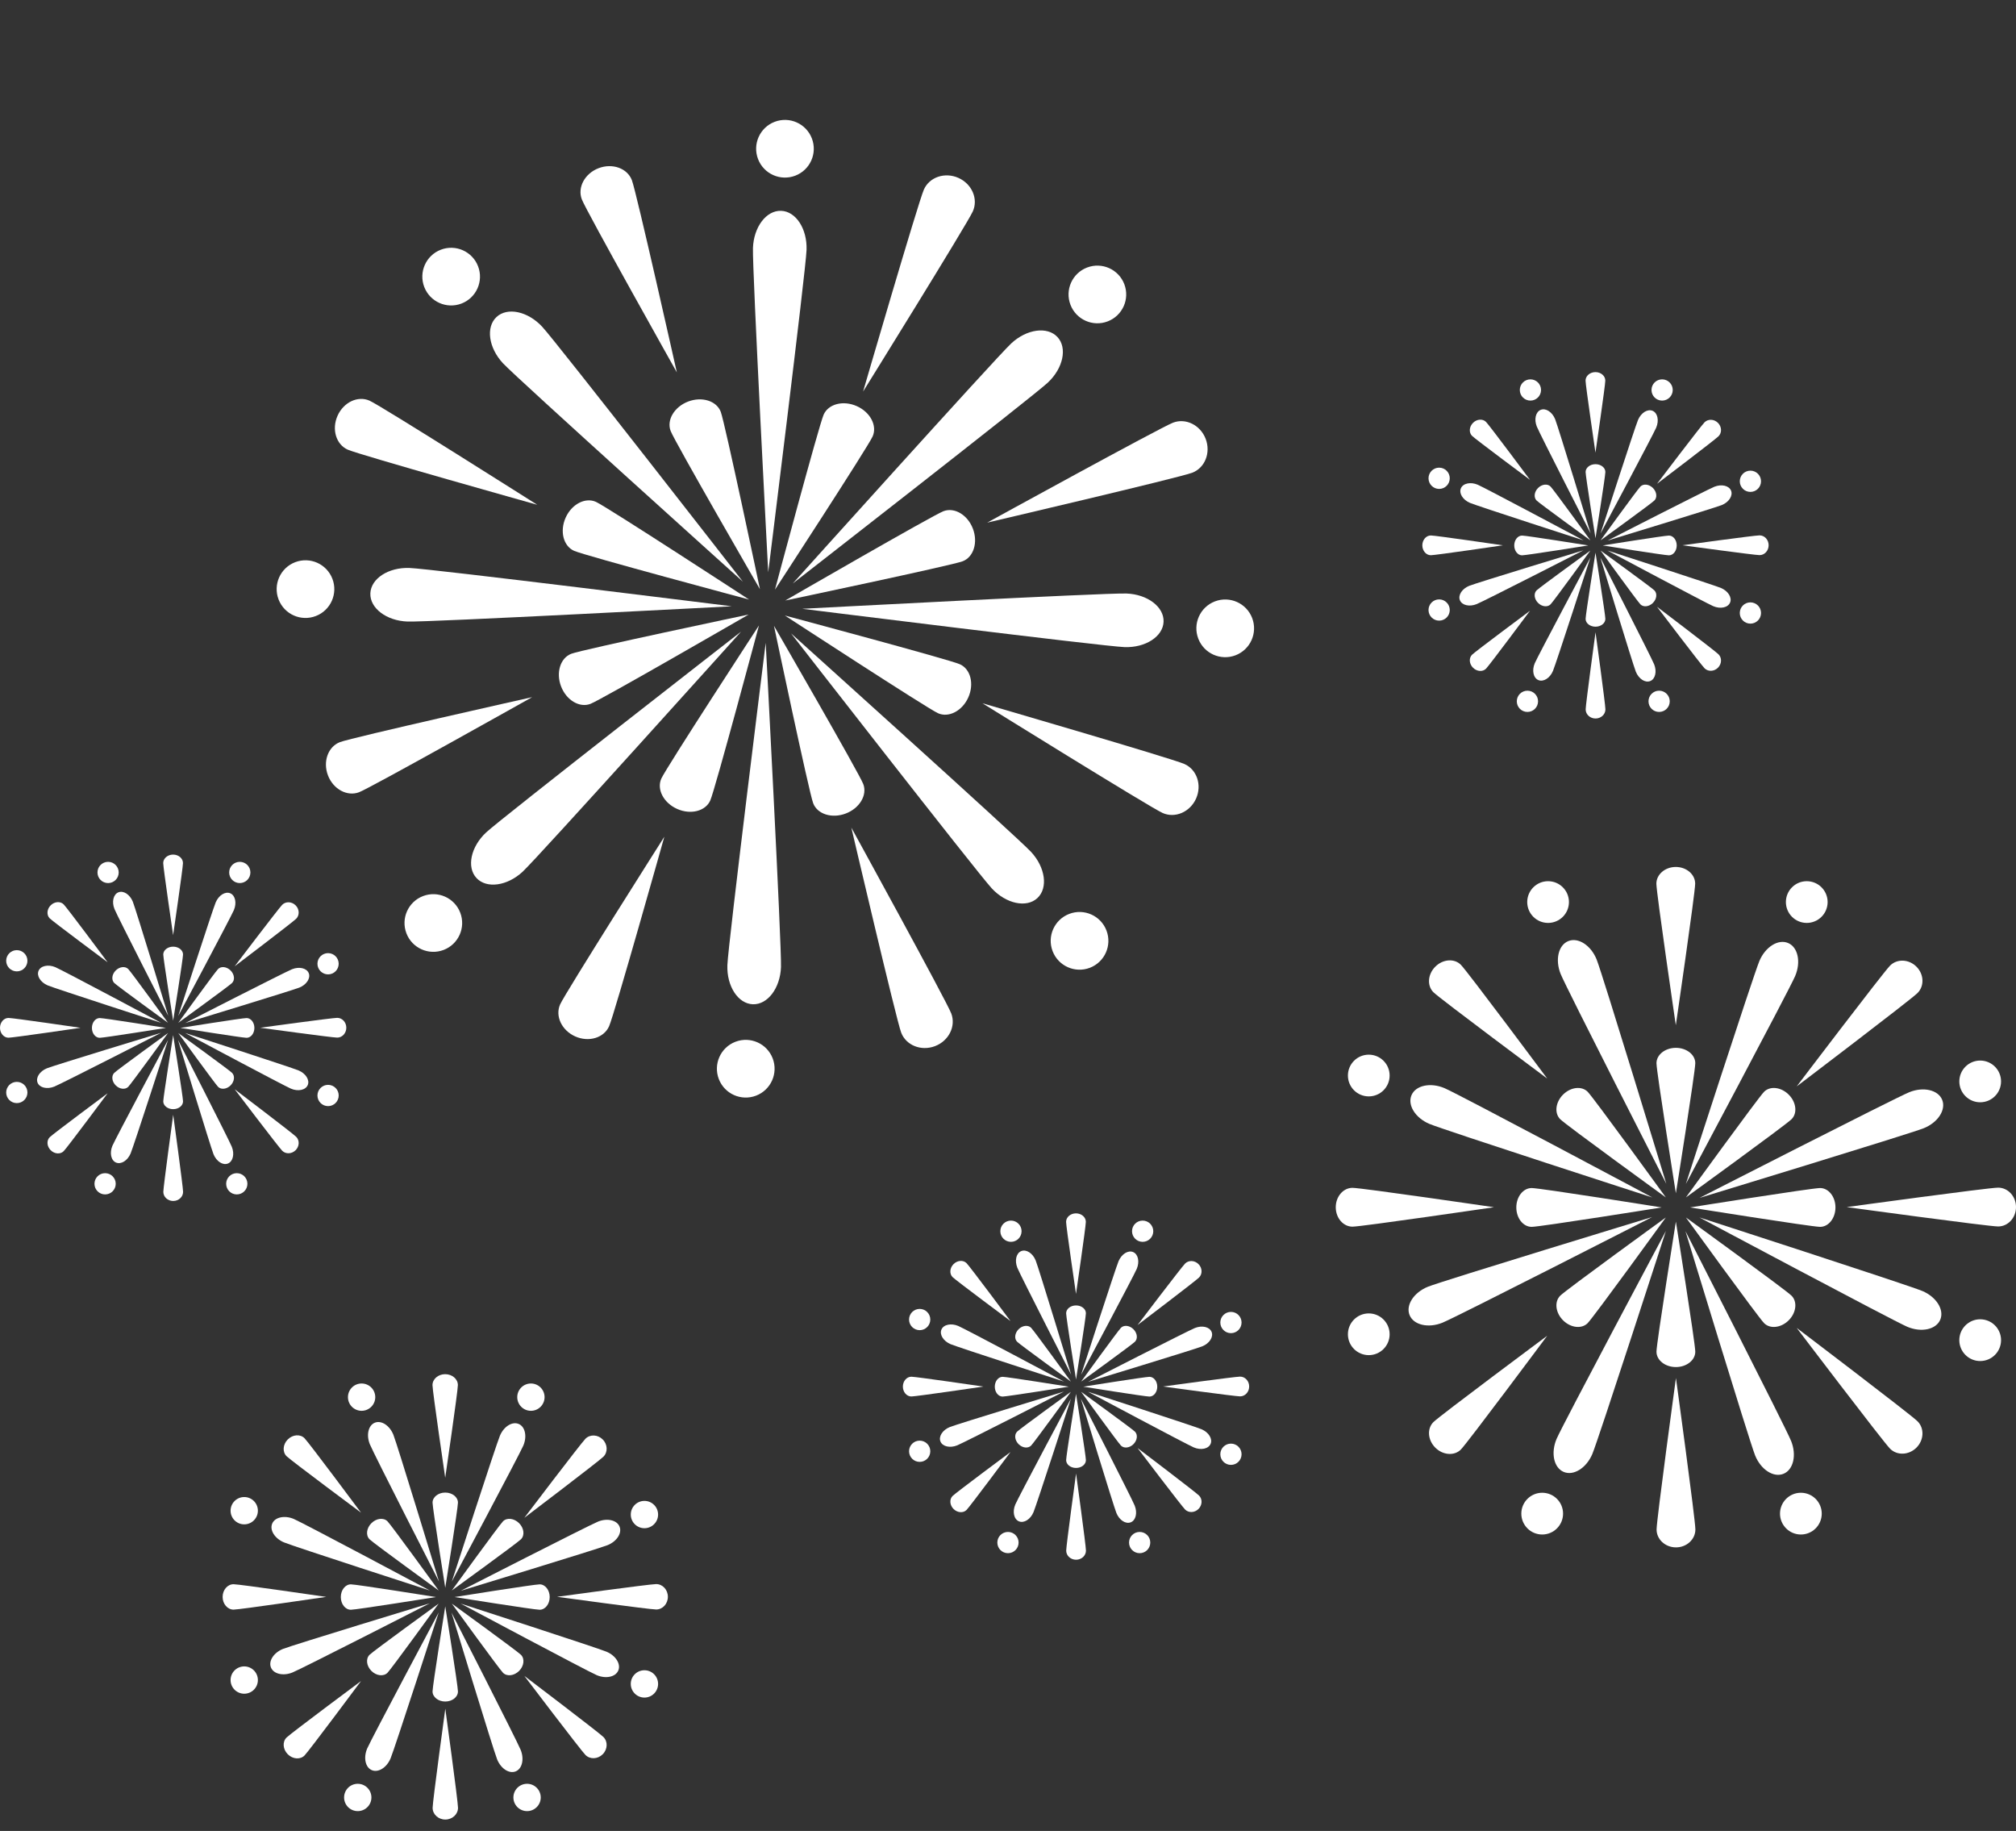 <svg width="163" height="148" viewBox="0 0 163 148" fill="none" xmlns="http://www.w3.org/2000/svg">
    <rect x="0" y="0" width="163" height="148" fill="#333333" stroke="none"/>
    <path d="M61.444 47.627C61.444 47.627 54.562 35.72 54.224 34.837C53.885 33.953 54.519 32.887 55.635 32.459C56.752 32.032 57.935 32.401 58.274 33.285C58.613 34.17 61.444 47.627 61.444 47.627Z" fill="white"/>
    <path d="M62.578 50.588C62.578 50.588 69.461 62.494 69.799 63.379C70.138 64.264 69.504 65.329 68.388 65.756C67.271 66.184 66.089 65.816 65.749 64.93C65.41 64.044 62.578 50.588 62.578 50.588Z" fill="white"/>
    <path d="M60.53 49.674C60.53 49.674 48.624 56.556 47.741 56.895C46.856 57.234 45.792 56.601 45.364 55.483C44.936 54.367 45.305 53.185 46.19 52.846C47.074 52.508 60.53 49.674 60.53 49.674Z" fill="white"/>
    <path d="M63.492 48.54C63.492 48.54 75.399 41.659 76.284 41.32C77.167 40.982 78.233 41.614 78.66 42.73C79.088 43.848 78.719 45.03 77.834 45.369C76.95 45.708 63.492 48.54 63.492 48.54Z" fill="white"/>
    <path d="M60.563 48.463C60.563 48.463 47.278 44.911 46.415 44.524C45.55 44.139 45.244 42.939 45.733 41.846C46.22 40.753 47.316 40.18 48.181 40.565C49.044 40.95 60.563 48.463 60.563 48.463Z" fill="white"/>
    <path d="M63.461 49.754C63.461 49.754 76.745 53.306 77.608 53.693C78.474 54.079 78.779 55.278 78.291 56.372C77.804 57.465 76.707 58.038 75.842 57.652C74.979 57.265 63.461 49.754 63.461 49.754Z" fill="white"/>
    <path d="M61.365 50.556C61.365 50.556 57.811 63.84 57.427 64.705C57.041 65.57 55.842 65.876 54.75 65.388C53.655 64.9 53.082 63.804 53.468 62.939C53.852 62.074 61.365 50.556 61.365 50.556Z" fill="white"/>
    <path d="M62.659 47.66C62.659 47.66 66.212 34.375 66.597 33.512C66.983 32.648 68.182 32.342 69.274 32.829C70.368 33.316 70.942 34.414 70.555 35.278C70.172 36.142 62.659 47.66 62.659 47.66Z" fill="white"/>
    <path d="M60.067 47.021C60.067 47.021 41.825 30.607 40.663 29.36C39.501 28.112 39.269 26.44 40.145 25.624C41.022 24.808 42.673 25.159 43.835 26.407C44.995 27.653 60.067 47.021 60.067 47.021Z" fill="white"/>
    <path d="M63.957 51.197C63.957 51.197 82.199 67.609 83.361 68.858C84.522 70.105 84.754 71.777 83.878 72.591C83.001 73.409 81.351 73.059 80.189 71.811C79.028 70.563 63.957 51.197 63.957 51.197Z" fill="white"/>
    <path d="M59.923 51.053C59.923 51.053 43.51 69.296 42.262 70.458C41.014 71.62 39.342 71.851 38.526 70.974C37.711 70.1 38.061 68.446 39.309 67.285C40.556 66.124 59.923 51.053 59.923 51.053Z" fill="white"/>
    <path d="M64.1 47.163C64.1 47.163 80.514 28.921 81.762 27.759C83.009 26.596 84.682 26.367 85.497 27.242C86.313 28.118 85.962 29.77 84.715 30.932C83.467 32.092 64.1 47.163 64.1 47.163Z" fill="white"/>
    <path d="M59.16 49.007C59.16 49.007 34.654 50.302 32.951 50.241C31.248 50.181 29.902 49.162 29.944 47.965C29.987 46.77 31.404 45.848 33.107 45.91C34.809 45.969 59.16 49.007 59.16 49.007Z" fill="white"/>
    <path d="M64.864 49.21C64.864 49.21 89.37 47.914 91.072 47.975C92.775 48.036 94.122 49.056 94.079 50.251C94.037 51.448 92.62 52.369 90.917 52.307C89.215 52.247 64.864 49.21 64.864 49.21Z" fill="white"/>
    <path d="M61.91 51.96C61.91 51.96 63.206 76.467 63.145 78.171C63.083 79.873 62.065 81.219 60.869 81.177C59.672 81.134 58.752 79.717 58.811 78.015C58.873 76.311 61.91 51.96 61.91 51.96Z" fill="white"/>
    <path d="M62.113 46.256C62.113 46.256 60.818 21.75 60.879 20.047C60.94 18.343 61.959 16.998 63.155 17.041C64.352 17.083 65.272 18.498 65.212 20.201C65.15 21.906 62.113 46.256 62.113 46.256Z" fill="white"/>
    <path d="M68.834 66.898C68.834 66.898 76.517 80.889 76.911 81.918C77.305 82.947 76.72 84.132 75.602 84.56C74.484 84.988 73.259 84.501 72.864 83.471C72.469 82.441 68.834 66.898 68.834 66.898Z" fill="white"/>
    <path d="M54.725 30.101C54.725 30.101 47.41 17.076 47.042 16.114C46.674 15.152 47.28 14.024 48.398 13.595C49.516 13.167 50.721 13.6 51.089 14.563C51.458 15.525 54.725 30.101 54.725 30.101Z" fill="white"/>
    <path d="M79.433 56.846C79.433 56.846 94.76 61.306 95.764 61.756C96.773 62.205 97.194 63.455 96.707 64.549C96.219 65.641 95.007 66.164 94.001 65.715C92.994 65.268 79.433 56.846 79.433 56.846Z" fill="white"/>
    <path d="M43.437 40.803C43.437 40.803 29.055 36.765 28.113 36.346C27.172 35.925 26.804 34.699 27.292 33.606C27.779 32.512 28.938 31.966 29.879 32.387C30.821 32.805 43.437 40.803 43.437 40.803Z" fill="white"/>
    <path d="M69.783 31.65C69.783 31.65 74.25 16.326 74.7 15.32C75.148 14.312 76.399 13.892 77.492 14.38C78.585 14.868 79.108 16.08 78.656 17.087C78.208 18.091 69.783 31.65 69.783 31.65Z" fill="white"/>
    <path d="M53.714 67.634C53.714 67.634 49.668 82.015 49.247 82.955C48.828 83.897 47.6 84.264 46.507 83.776C45.414 83.288 44.868 82.129 45.288 81.189C45.709 80.248 53.714 67.634 53.714 67.634Z" fill="white"/>
    <path d="M79.821 42.244C79.821 42.244 93.811 34.561 94.842 34.166C95.871 33.77 97.054 34.358 97.482 35.474C97.911 36.592 97.425 37.819 96.394 38.213C95.365 38.609 79.821 42.244 79.821 42.244Z" fill="white"/>
    <path d="M43.025 56.353C43.025 56.353 29.997 63.667 29.037 64.036C28.073 64.405 26.945 63.796 26.518 62.679C26.09 61.562 26.522 60.356 27.486 59.987C28.446 59.619 43.025 56.353 43.025 56.353Z" fill="white"/>
    <path d="M37.312 24.537C38.514 24.076 39.115 22.729 38.654 21.526C38.194 20.325 36.846 19.723 35.644 20.184C34.442 20.644 33.841 21.992 34.301 23.194C34.762 24.396 36.11 24.997 37.312 24.537Z" fill="white"/>
    <path d="M64.3 14.2C65.502 13.74 66.103 12.392 65.643 11.19C65.183 9.988 63.835 9.387 62.633 9.847C61.431 10.307 60.83 11.655 61.29 12.857C61.75 14.059 63.098 14.66 64.3 14.2Z" fill="white"/>
    <path d="M61.13 88.564C62.333 88.104 62.934 86.755 62.474 85.552C62.013 84.35 60.665 83.748 59.462 84.209C58.259 84.67 57.658 86.018 58.118 87.221C58.579 88.423 59.928 89.025 61.13 88.564Z" fill="white"/>
    <path d="M88.119 78.228C89.321 77.767 89.923 76.419 89.462 75.216C89.002 74.013 87.653 73.412 86.451 73.872C85.248 74.333 84.646 75.681 85.107 76.884C85.568 78.087 86.916 78.688 88.119 78.228Z" fill="white"/>
    <path d="M35.87 76.785C37.072 76.325 37.673 74.977 37.213 73.775C36.752 72.573 35.405 71.972 34.203 72.432C33.001 72.892 32.4 74.24 32.86 75.442C33.32 76.644 34.668 77.245 35.87 76.785Z" fill="white"/>
    <path d="M25.533 49.796C26.735 49.336 27.337 47.988 26.876 46.786C26.416 45.584 25.068 44.983 23.866 45.443C22.664 45.904 22.063 47.251 22.523 48.453C22.984 49.656 24.331 50.257 25.533 49.796Z" fill="white"/>
    <path d="M99.897 52.968C101.1 52.507 101.701 51.159 101.241 49.956C100.78 48.754 99.431 48.152 98.229 48.612C97.026 49.073 96.425 50.422 96.885 51.624C97.346 52.827 98.694 53.428 99.897 52.968Z" fill="white"/>
    <path d="M89.56 25.978C90.762 25.518 91.363 24.17 90.903 22.968C90.442 21.766 89.095 21.165 87.893 21.625C86.691 22.085 86.089 23.433 86.55 24.635C87.01 25.837 88.358 26.439 89.56 25.978Z" fill="white"/>
    <path d="M135.5 96.454C135.5 96.454 133.931 86.625 133.931 85.94C133.931 85.256 134.635 84.699 135.5 84.699C136.365 84.699 137.069 85.255 137.069 85.94C137.069 86.626 135.5 96.454 135.5 96.454Z" fill="white"/>
    <path d="M135.5 98.748C135.5 98.748 137.069 108.576 137.069 109.261C137.069 109.947 136.365 110.503 135.5 110.503C134.635 110.503 133.931 109.948 133.931 109.261C133.931 108.575 135.5 98.748 135.5 98.748Z" fill="white"/>
    <path d="M134.352 97.6C134.352 97.6 124.525 99.17 123.84 99.17C123.154 99.17 122.599 98.467 122.599 97.6C122.599 96.735 123.154 96.032 123.84 96.032C124.525 96.032 134.352 97.6 134.352 97.6Z" fill="white"/>
    <path d="M136.648 97.6C136.648 97.6 146.475 96.032 147.161 96.032C147.846 96.032 148.402 96.735 148.402 97.6C148.402 98.467 147.847 99.17 147.161 99.17C146.475 99.17 136.648 97.6 136.648 97.6Z" fill="white"/>
    <path d="M134.688 96.79C134.688 96.79 126.629 90.951 126.146 90.466C125.661 89.982 125.765 89.092 126.378 88.48C126.991 87.867 127.88 87.764 128.365 88.248C128.848 88.732 134.688 96.79 134.688 96.79Z" fill="white"/>
    <path d="M136.312 98.412C136.312 98.412 144.371 104.252 144.854 104.737C145.339 105.222 145.235 106.111 144.622 106.724C144.009 107.336 143.12 107.44 142.635 106.955C142.152 106.47 136.312 98.412 136.312 98.412Z" fill="white"/>
    <path d="M134.688 98.412C134.688 98.412 128.848 106.47 128.365 106.955C127.88 107.44 126.991 107.336 126.378 106.724C125.765 106.111 125.661 105.222 126.146 104.737C126.629 104.252 134.688 98.412 134.688 98.412Z" fill="white"/>
    <path d="M136.312 96.79C136.312 96.79 142.152 88.732 142.635 88.248C143.12 87.764 144.009 87.867 144.622 88.48C145.235 89.092 145.339 89.982 144.854 90.466C144.371 90.951 136.312 96.79 136.312 96.79Z" fill="white"/>
    <path d="M134.726 95.687C134.726 95.687 126.646 79.873 126.184 78.729C125.722 77.585 125.998 76.395 126.801 76.071C127.605 75.746 128.63 76.411 129.092 77.555C129.554 78.697 134.726 95.687 134.726 95.687Z" fill="white"/>
    <path d="M136.274 99.516C136.274 99.516 144.354 115.33 144.816 116.475C145.278 117.618 145.002 118.808 144.199 119.131C143.395 119.457 142.37 118.793 141.908 117.649C141.446 116.505 136.274 99.516 136.274 99.516Z" fill="white"/>
    <path d="M133.585 98.375C133.585 98.375 117.771 106.455 116.627 106.917C115.483 107.38 114.293 107.104 113.968 106.3C113.644 105.498 114.309 104.471 115.453 104.009C116.596 103.547 133.585 98.375 133.585 98.375Z" fill="white"/>
    <path d="M137.415 96.828C137.415 96.828 153.229 88.747 154.373 88.285C155.517 87.822 156.707 88.1 157.032 88.903C157.356 89.706 156.691 90.732 155.547 91.194C154.404 91.655 137.415 96.828 137.415 96.828Z" fill="white"/>
    <path d="M133.599 96.795C133.599 96.795 116.702 91.327 115.567 90.845C114.432 90.363 113.786 89.327 114.124 88.528C114.462 87.732 115.659 87.476 116.794 87.958C117.928 88.438 133.599 96.795 133.599 96.795Z" fill="white"/>
    <path d="M137.401 98.408C137.401 98.408 154.298 103.876 155.433 104.357C156.568 104.839 157.214 105.877 156.876 106.674C156.537 107.472 155.341 107.728 154.206 107.245C153.072 106.763 137.401 98.408 137.401 98.408Z" fill="white"/>
    <path d="M134.693 99.502C134.693 99.502 129.225 116.399 128.743 117.535C128.261 118.67 127.224 119.316 126.427 118.978C125.629 118.639 125.374 117.444 125.855 116.309C126.338 115.173 134.693 99.502 134.693 99.502Z" fill="white"/>
    <path d="M136.307 95.7C136.307 95.7 141.775 78.803 142.257 77.668C142.739 76.533 143.776 75.887 144.573 76.226C145.371 76.564 145.626 77.758 145.145 78.894C144.662 80.03 136.307 95.7 136.307 95.7Z" fill="white"/>
    <path d="M135.505 111.39C135.505 111.39 137.077 122.834 137.077 123.631C137.077 124.429 136.374 125.078 135.508 125.078C134.642 125.078 133.94 124.431 133.94 123.633C133.94 122.834 135.505 111.39 135.505 111.39Z" fill="white"/>
    <path d="M135.495 82.87C135.495 82.87 133.923 72.174 133.923 71.429C133.923 70.683 134.626 70.078 135.492 70.078C136.358 70.078 137.06 70.682 137.06 71.428C137.06 72.174 135.495 82.87 135.495 82.87Z" fill="white"/>
    <path d="M145.271 107.34C145.271 107.34 154.474 114.321 155.037 114.885C155.603 115.45 155.563 116.403 154.951 117.016C154.338 117.629 153.384 117.668 152.82 117.104C152.256 116.541 145.271 107.34 145.271 107.34Z" fill="white"/>
    <path d="M125.097 87.181C125.097 87.181 116.422 80.729 115.894 80.202C115.367 79.674 115.436 78.75 116.048 78.138C116.661 77.525 117.586 77.456 118.113 77.984C118.641 78.51 125.097 87.181 125.097 87.181Z" fill="white"/>
    <path d="M145.271 87.814C145.271 87.814 152.256 78.614 152.82 78.051C153.384 77.486 154.338 77.525 154.951 78.139C155.563 78.751 155.603 79.705 155.037 80.269C154.474 80.832 145.271 87.814 145.271 87.814Z" fill="white"/>
    <path d="M125.097 107.973C125.097 107.973 118.641 116.645 118.113 117.171C117.586 117.699 116.661 117.63 116.048 117.017C115.436 116.404 115.367 115.48 115.894 114.953C116.422 114.426 125.097 107.973 125.097 107.973Z" fill="white"/>
    <path d="M149.312 97.572C149.312 97.572 160.756 96.001 161.554 96.001C162.353 96 163 96.703 163 97.568C163.001 98.434 162.355 99.138 161.556 99.138C160.758 99.138 149.312 97.572 149.312 97.572Z" fill="white"/>
    <path d="M120.793 97.583C120.793 97.583 110.096 99.153 109.351 99.154C108.604 99.154 108 98.451 108 97.586C108 96.72 108.604 96.016 109.351 96.016C110.096 96.016 120.793 97.583 120.793 97.583Z" fill="white"/>
    <path d="M125.167 74.602C126.099 74.602 126.854 73.847 126.854 72.915C126.854 71.984 126.099 71.229 125.167 71.229C124.236 71.229 123.481 71.984 123.481 72.915C123.481 73.847 124.236 74.602 125.167 74.602Z" fill="white"/>
    <path d="M146.082 74.602C147.014 74.602 147.769 73.847 147.769 72.915C147.769 71.984 147.014 71.229 146.082 71.229C145.15 71.229 144.395 71.984 144.395 72.915C144.395 73.847 145.15 74.602 146.082 74.602Z" fill="white"/>
    <path d="M124.692 124.038C125.624 124.038 126.379 123.282 126.379 122.35C126.379 121.418 125.624 120.663 124.692 120.663C123.76 120.663 123.004 121.418 123.004 122.35C123.004 123.282 123.76 124.038 124.692 124.038Z" fill="white"/>
    <path d="M145.606 124.038C146.538 124.038 147.294 123.282 147.294 122.35C147.294 121.418 146.538 120.663 145.606 120.663C144.674 120.663 143.919 121.418 143.919 122.35C143.919 123.282 144.674 124.038 145.606 124.038Z" fill="white"/>
    <path d="M110.669 109.539C111.601 109.539 112.356 108.784 112.356 107.852C112.356 106.921 111.601 106.166 110.669 106.166C109.738 106.166 108.983 106.921 108.983 107.852C108.983 108.784 109.738 109.539 110.669 109.539Z" fill="white"/>
    <path d="M110.669 88.624C111.601 88.624 112.356 87.869 112.356 86.938C112.356 86.006 111.601 85.251 110.669 85.251C109.738 85.251 108.983 86.006 108.983 86.938C108.983 87.869 109.738 88.624 110.669 88.624Z" fill="white"/>
    <path d="M160.104 110.016C161.036 110.016 161.792 109.26 161.792 108.328C161.792 107.396 161.036 106.641 160.104 106.641C159.172 106.641 158.417 107.396 158.417 108.328C158.417 109.26 159.172 110.016 160.104 110.016Z" fill="white"/>
    <path d="M160.104 89.1C161.036 89.1 161.791 88.345 161.791 87.413C161.791 86.482 161.036 85.727 160.104 85.727C159.173 85.727 158.418 86.482 158.418 87.413C158.418 88.345 159.173 89.1 160.104 89.1Z" fill="white"/>
    <path d="M36 128.342C36 128.342 34.973 121.909 34.973 121.461C34.973 121.012 35.434 120.648 36 120.648C36.566 120.648 37.027 121.012 37.027 121.461C37.027 121.909 36 128.342 36 128.342Z" fill="white"/>
    <path d="M36 129.844C36 129.844 37.027 136.276 37.027 136.725C37.027 137.174 36.566 137.538 36 137.538C35.434 137.538 34.973 137.175 34.973 136.725C34.973 136.276 36 129.844 36 129.844Z" fill="white"/>
    <path d="M35.249 129.093C35.249 129.093 28.816 130.12 28.368 130.12C27.919 130.12 27.556 129.66 27.556 129.093C27.556 128.526 27.919 128.066 28.368 128.066C28.816 128.066 35.249 129.093 35.249 129.093Z" fill="white"/>
    <path d="M36.751 129.093C36.751 129.093 43.184 128.066 43.633 128.066C44.081 128.066 44.445 128.526 44.445 129.093C44.445 129.66 44.081 130.12 43.633 130.12C43.184 130.12 36.751 129.093 36.751 129.093Z" fill="white"/>
    <path d="M35.468 128.562C35.468 128.562 30.194 124.74 29.878 124.423C29.56 124.106 29.628 123.523 30.029 123.123C30.43 122.722 31.012 122.654 31.33 122.971C31.646 123.288 35.468 128.562 35.468 128.562Z" fill="white"/>
    <path d="M36.532 129.624C36.532 129.624 41.806 133.446 42.122 133.763C42.44 134.081 42.372 134.663 41.971 135.064C41.57 135.465 40.988 135.533 40.67 135.215C40.354 134.898 36.532 129.624 36.532 129.624Z" fill="white"/>
    <path d="M35.468 129.624C35.468 129.624 31.646 134.898 31.33 135.215C31.012 135.533 30.43 135.465 30.029 135.064C29.628 134.663 29.56 134.081 29.878 133.763C30.194 133.446 35.468 129.624 35.468 129.624Z" fill="white"/>
    <path d="M36.532 128.562C36.532 128.562 40.354 123.288 40.67 122.971C40.988 122.654 41.57 122.722 41.971 123.123C42.372 123.523 42.44 124.106 42.122 124.423C41.806 124.74 36.532 128.562 36.532 128.562Z" fill="white"/>
    <path d="M35.494 127.84C35.494 127.84 30.205 117.489 29.902 116.74C29.6 115.992 29.78 115.213 30.306 115C30.832 114.788 31.503 115.223 31.805 115.972C32.108 116.719 35.494 127.84 35.494 127.84Z" fill="white"/>
    <path d="M36.506 130.347C36.506 130.347 41.795 140.697 42.098 141.447C42.4 142.195 42.22 142.974 41.694 143.185C41.168 143.398 40.497 142.964 40.195 142.215C39.892 141.466 36.506 130.347 36.506 130.347Z" fill="white"/>
    <path d="M34.747 129.6C34.747 129.6 24.395 134.889 23.647 135.191C22.898 135.494 22.119 135.313 21.907 134.787C21.694 134.262 22.129 133.59 22.878 133.287C23.626 132.985 34.747 129.6 34.747 129.6Z" fill="white"/>
    <path d="M37.253 128.587C37.253 128.587 47.605 123.298 48.353 122.995C49.102 122.692 49.881 122.874 50.093 123.4C50.306 123.925 49.871 124.597 49.122 124.899C48.374 125.201 37.253 128.587 37.253 128.587Z" fill="white"/>
    <path d="M34.756 128.565C34.756 128.565 23.696 124.986 22.953 124.671C22.21 124.356 21.787 123.677 22.009 123.154C22.23 122.633 23.013 122.466 23.756 122.781C24.499 123.096 34.756 128.565 34.756 128.565Z" fill="white"/>
    <path d="M37.244 129.621C37.244 129.621 48.304 133.2 49.047 133.515C49.79 133.831 50.213 134.51 49.991 135.031C49.77 135.554 48.987 135.721 48.244 135.405C47.501 135.09 37.244 129.621 37.244 129.621Z" fill="white"/>
    <path d="M35.472 130.338C35.472 130.338 31.893 141.397 31.577 142.141C31.262 142.884 30.583 143.307 30.061 143.085C29.539 142.863 29.372 142.081 29.687 141.338C30.003 140.595 35.472 130.338 35.472 130.338Z" fill="white"/>
    <path d="M36.528 127.849C36.528 127.849 40.107 116.789 40.423 116.046C40.738 115.303 41.417 114.88 41.939 115.102C42.461 115.323 42.628 116.105 42.313 116.848C41.997 117.592 36.528 127.849 36.528 127.849Z" fill="white"/>
    <path d="M36.004 138.118C36.004 138.118 37.032 145.609 37.032 146.131C37.032 146.653 36.572 147.078 36.005 147.078C35.438 147.078 34.979 146.655 34.979 146.132C34.979 145.609 36.004 138.118 36.004 138.118Z" fill="white"/>
    <path d="M35.997 119.451C35.997 119.451 34.968 112.45 34.968 111.962C34.968 111.474 35.428 111.078 35.995 111.078C36.562 111.078 37.021 111.473 37.021 111.961C37.021 112.45 35.997 119.451 35.997 119.451Z" fill="white"/>
    <path d="M42.395 135.467C42.395 135.467 48.419 140.037 48.788 140.406C49.158 140.776 49.132 141.4 48.731 141.801C48.331 142.202 47.706 142.228 47.337 141.859C46.967 141.49 42.395 135.467 42.395 135.467Z" fill="white"/>
    <path d="M29.191 122.272C29.191 122.272 23.513 118.05 23.167 117.705C22.822 117.359 22.867 116.754 23.268 116.353C23.669 115.952 24.274 115.907 24.619 116.253C24.965 116.597 29.191 122.272 29.191 122.272Z" fill="white"/>
    <path d="M42.395 122.687C42.395 122.687 46.967 116.665 47.337 116.296C47.706 115.927 48.331 115.953 48.731 116.354C49.132 116.755 49.158 117.379 48.788 117.748C48.419 118.117 42.395 122.687 42.395 122.687Z" fill="white"/>
    <path d="M29.191 135.882C29.191 135.882 24.965 141.558 24.619 141.903C24.274 142.248 23.669 142.203 23.268 141.802C22.867 141.4 22.822 140.796 23.167 140.451C23.513 140.106 29.191 135.882 29.191 135.882Z" fill="white"/>
    <path d="M45.041 129.074C45.041 129.074 52.531 128.045 53.054 128.045C53.576 128.045 54 128.505 54 129.071C54.001 129.638 53.578 130.099 53.055 130.099C52.532 130.099 45.041 129.074 45.041 129.074Z" fill="white"/>
    <path d="M26.374 129.081C26.374 129.081 19.372 130.109 18.884 130.11C18.395 130.11 18 129.649 18 129.083C18 128.516 18.395 128.056 18.884 128.056C19.372 128.056 26.374 129.081 26.374 129.081Z" fill="white"/>
    <path d="M29.237 114.039C29.846 114.039 30.341 113.545 30.341 112.935C30.341 112.325 29.846 111.831 29.237 111.831C28.627 111.831 28.133 112.325 28.133 112.935C28.133 113.545 28.627 114.039 29.237 114.039Z" fill="white"/>
    <path d="M42.926 114.039C43.536 114.039 44.03 113.545 44.03 112.935C44.03 112.325 43.536 111.831 42.926 111.831C42.317 111.831 41.822 112.325 41.822 112.935C41.822 113.545 42.317 114.039 42.926 114.039Z" fill="white"/>
    <path d="M28.925 146.397C29.535 146.397 30.03 145.903 30.03 145.293C30.03 144.682 29.535 144.188 28.925 144.188C28.315 144.188 27.821 144.682 27.821 145.293C27.821 145.903 28.315 146.397 28.925 146.397Z" fill="white"/>
    <path d="M42.615 146.397C43.225 146.397 43.72 145.903 43.72 145.293C43.72 144.682 43.225 144.188 42.615 144.188C42.005 144.188 41.51 144.682 41.51 145.293C41.51 145.903 42.005 146.397 42.615 146.397Z" fill="white"/>
    <path d="M19.747 136.907C20.357 136.907 20.851 136.413 20.851 135.803C20.851 135.193 20.357 134.699 19.747 134.699C19.137 134.699 18.643 135.193 18.643 135.803C18.643 136.413 19.137 136.907 19.747 136.907Z" fill="white"/>
    <path d="M19.747 123.217C20.357 123.217 20.851 122.723 20.851 122.113C20.851 121.504 20.357 121.009 19.747 121.009C19.137 121.009 18.643 121.504 18.643 122.113C18.643 122.723 19.137 123.217 19.747 123.217Z" fill="white"/>
    <path d="M52.105 137.219C52.715 137.219 53.209 136.724 53.209 136.114C53.209 135.504 52.715 135.01 52.105 135.01C51.495 135.01 51 135.504 51 136.114C51 136.724 51.495 137.219 52.105 137.219Z" fill="white"/>
    <path d="M52.105 123.529C52.714 123.529 53.209 123.034 53.209 122.425C53.209 121.815 52.714 121.321 52.105 121.321C51.495 121.321 51.001 121.815 51.001 122.425C51.001 123.034 51.495 123.529 52.105 123.529Z" fill="white"/>
    <path d="M14 82.505C14 82.505 13.201 77.502 13.201 77.153C13.201 76.805 13.559 76.521 14 76.521C14.441 76.521 14.799 76.804 14.799 77.153C14.799 77.502 14 82.505 14 82.505Z" fill="white"/>
    <path d="M14 83.674C14 83.674 14.799 88.677 14.799 89.026C14.799 89.375 14.441 89.657 14 89.657C13.559 89.657 13.201 89.375 13.201 89.026C13.201 88.676 14 83.674 14 83.674Z" fill="white"/>
    <path d="M13.416 83.089C13.416 83.089 8.413 83.888 8.064 83.888C7.715 83.888 7.432 83.53 7.432 83.089C7.432 82.649 7.715 82.291 8.064 82.291C8.413 82.291 13.416 83.089 13.416 83.089Z" fill="white"/>
    <path d="M14.584 83.089C14.584 83.089 19.587 82.291 19.936 82.291C20.285 82.291 20.568 82.649 20.568 83.089C20.568 83.53 20.285 83.888 19.936 83.888C19.587 83.888 14.584 83.089 14.584 83.089Z" fill="white"/>
    <path d="M13.586 82.677C13.586 82.677 9.484 79.704 9.238 79.457C8.991 79.211 9.044 78.758 9.356 78.446C9.668 78.134 10.121 78.081 10.367 78.328C10.613 78.574 13.586 82.677 13.586 82.677Z" fill="white"/>
    <path d="M14.414 83.503C14.414 83.503 18.516 86.475 18.762 86.722C19.009 86.969 18.956 87.422 18.644 87.734C18.332 88.046 17.879 88.098 17.633 87.852C17.387 87.605 14.414 83.503 14.414 83.503Z" fill="white"/>
    <path d="M13.586 83.503C13.586 83.503 10.613 87.605 10.367 87.852C10.121 88.098 9.668 88.046 9.356 87.734C9.044 87.422 8.991 86.969 9.238 86.722C9.484 86.475 13.586 83.503 13.586 83.503Z" fill="white"/>
    <path d="M14.414 82.677C14.414 82.677 17.387 78.574 17.633 78.328C17.879 78.081 18.332 78.134 18.644 78.446C18.956 78.758 19.009 79.211 18.762 79.457C18.516 79.704 14.414 82.677 14.414 82.677Z" fill="white"/>
    <path d="M13.606 82.115C13.606 82.115 9.492 74.064 9.257 73.482C9.022 72.9 9.163 72.294 9.571 72.129C9.981 71.963 10.502 72.302 10.738 72.884C10.973 73.466 13.606 82.115 13.606 82.115Z" fill="white"/>
    <path d="M14.394 84.064C14.394 84.064 18.508 92.115 18.743 92.698C18.978 93.28 18.837 93.885 18.429 94.05C18.019 94.216 17.498 93.878 17.262 93.296C17.027 92.713 14.394 84.064 14.394 84.064Z" fill="white"/>
    <path d="M13.025 83.484C13.025 83.484 4.974 87.597 4.392 87.832C3.809 88.068 3.204 87.927 3.038 87.518C2.873 87.109 3.212 86.587 3.794 86.352C4.376 86.116 13.025 83.484 13.025 83.484Z" fill="white"/>
    <path d="M14.975 82.696C14.975 82.696 23.026 78.582 23.608 78.347C24.191 78.111 24.796 78.253 24.962 78.661C25.127 79.07 24.788 79.592 24.206 79.828C23.624 80.062 14.975 82.696 14.975 82.696Z" fill="white"/>
    <path d="M13.032 82.679C13.032 82.679 4.43 79.895 3.852 79.65C3.275 79.405 2.946 78.877 3.118 78.471C3.29 78.065 3.899 77.935 4.477 78.18C5.054 78.425 13.032 82.679 13.032 82.679Z" fill="white"/>
    <path d="M14.968 83.5C14.968 83.5 23.57 86.284 24.148 86.529C24.725 86.774 25.054 87.303 24.882 87.708C24.71 88.115 24.101 88.245 23.523 87.999C22.945 87.754 14.968 83.5 14.968 83.5Z" fill="white"/>
    <path d="M13.589 84.058C13.589 84.058 10.806 92.66 10.56 93.238C10.315 93.816 9.787 94.145 9.381 93.972C8.975 93.8 8.845 93.191 9.09 92.613C9.336 92.035 13.589 84.058 13.589 84.058Z" fill="white"/>
    <path d="M14.411 82.122C14.411 82.122 17.194 73.52 17.44 72.942C17.685 72.364 18.213 72.035 18.619 72.207C19.025 72.38 19.155 72.988 18.91 73.566C18.664 74.144 14.411 82.122 14.411 82.122Z" fill="white"/>
    <path d="M14.003 90.109C14.003 90.109 14.803 95.935 14.803 96.341C14.803 96.747 14.445 97.078 14.004 97.078C13.563 97.078 13.206 96.749 13.206 96.342C13.206 95.936 14.003 90.109 14.003 90.109Z" fill="white"/>
    <path d="M13.998 75.59C13.998 75.59 13.197 70.145 13.197 69.765C13.197 69.386 13.555 69.078 13.996 69.078C14.437 69.078 14.794 69.385 14.794 69.765C14.794 70.145 13.998 75.59 13.998 75.59Z" fill="white"/>
    <path d="M18.974 88.047C18.974 88.047 23.66 91.602 23.946 91.889C24.234 92.176 24.214 92.661 23.902 92.974C23.59 93.285 23.105 93.305 22.818 93.018C22.53 92.732 18.974 88.047 18.974 88.047Z" fill="white"/>
    <path d="M8.704 77.785C8.704 77.785 4.288 74.5 4.019 74.232C3.751 73.963 3.786 73.493 4.097 73.181C4.409 72.869 4.88 72.834 5.148 73.103C5.417 73.37 8.704 77.785 8.704 77.785Z" fill="white"/>
    <path d="M18.974 78.107C18.974 78.107 22.53 73.424 22.818 73.136C23.105 72.849 23.59 72.869 23.902 73.181C24.214 73.493 24.234 73.979 23.946 74.266C23.66 74.552 18.974 78.107 18.974 78.107Z" fill="white"/>
    <path d="M8.704 88.37C8.704 88.37 5.417 92.785 5.148 93.052C4.88 93.321 4.409 93.286 4.097 92.974C3.786 92.662 3.751 92.192 4.019 91.923C4.288 91.655 8.704 88.37 8.704 88.37Z" fill="white"/>
    <path d="M21.032 83.075C21.032 83.075 26.858 82.275 27.264 82.275C27.671 82.274 28 82.632 28 83.073C28 83.514 27.672 83.872 27.265 83.872C26.858 83.872 21.032 83.075 21.032 83.075Z" fill="white"/>
    <path d="M6.513 83.08C6.513 83.08 1.067 83.88 0.688 83.88C0.308 83.88 0 83.522 0 83.082C0 82.641 0.308 82.283 0.688 82.283C1.067 82.283 6.513 83.08 6.513 83.08Z" fill="white"/>
    <path d="M8.74 71.381C9.214 71.381 9.598 70.997 9.598 70.522C9.598 70.048 9.214 69.664 8.74 69.664C8.266 69.664 7.881 70.048 7.881 70.522C7.881 70.997 8.266 71.381 8.74 71.381Z" fill="white"/>
    <path d="M19.387 71.381C19.861 71.381 20.246 70.997 20.246 70.522C20.246 70.048 19.861 69.664 19.387 69.664C18.913 69.664 18.529 70.048 18.529 70.522C18.529 70.997 18.913 71.381 19.387 71.381Z" fill="white"/>
    <path d="M8.498 96.548C8.972 96.548 9.357 96.164 9.357 95.689C9.357 95.215 8.972 94.83 8.498 94.83C8.023 94.83 7.638 95.215 7.638 95.689C7.638 96.164 8.023 96.548 8.498 96.548Z" fill="white"/>
    <path d="M19.145 96.548C19.619 96.548 20.004 96.164 20.004 95.689C20.004 95.215 19.619 94.83 19.145 94.83C18.671 94.83 18.286 95.215 18.286 95.689C18.286 96.164 18.671 96.548 19.145 96.548Z" fill="white"/>
    <path d="M1.359 89.167C1.833 89.167 2.218 88.783 2.218 88.308C2.218 87.834 1.833 87.45 1.359 87.45C0.885 87.45 0.5 87.834 0.5 88.308C0.5 88.783 0.885 89.167 1.359 89.167Z" fill="white"/>
    <path d="M1.359 78.519C1.833 78.519 2.218 78.135 2.218 77.661C2.218 77.187 1.833 76.802 1.359 76.802C0.885 76.802 0.5 77.187 0.5 77.661C0.5 78.135 0.885 78.519 1.359 78.519Z" fill="white"/>
    <path d="M26.526 89.41C27 89.41 27.385 89.025 27.385 88.55C27.385 88.076 27 87.691 26.526 87.691C26.051 87.691 25.667 88.076 25.667 88.55C25.667 89.025 26.051 89.41 26.526 89.41Z" fill="white"/>
    <path d="M26.526 78.762C27 78.762 27.384 78.377 27.384 77.903C27.384 77.429 27 77.044 26.526 77.044C26.052 77.044 25.667 77.429 25.667 77.903C25.667 78.377 26.052 78.762 26.526 78.762Z" fill="white"/>
    <path d="M129 43.505C129 43.505 128.201 38.502 128.201 38.153C128.201 37.805 128.559 37.521 129 37.521C129.441 37.521 129.799 37.804 129.799 38.153C129.799 38.502 129 43.505 129 43.505Z" fill="white"/>
    <path d="M129 44.673C129 44.673 129.799 49.677 129.799 50.026C129.799 50.375 129.441 50.657 129 50.657C128.559 50.657 128.201 50.375 128.201 50.026C128.201 49.676 129 44.673 129 44.673Z" fill="white"/>
    <path d="M128.416 44.089C128.416 44.089 123.413 44.888 123.064 44.888C122.715 44.888 122.432 44.53 122.432 44.089C122.432 43.649 122.715 43.291 123.064 43.291C123.413 43.291 128.416 44.089 128.416 44.089Z" fill="white"/>
    <path d="M129.584 44.089C129.584 44.089 134.587 43.291 134.936 43.291C135.285 43.291 135.568 43.649 135.568 44.089C135.568 44.53 135.286 44.888 134.936 44.888C134.587 44.888 129.584 44.089 129.584 44.089Z" fill="white"/>
    <path d="M128.587 43.677C128.587 43.677 124.484 40.704 124.238 40.457C123.991 40.211 124.044 39.758 124.356 39.446C124.668 39.134 125.121 39.081 125.367 39.328C125.613 39.574 128.587 43.677 128.587 43.677Z" fill="white"/>
    <path d="M129.413 44.503C129.413 44.503 133.516 47.475 133.762 47.722C134.009 47.969 133.956 48.422 133.644 48.734C133.332 49.046 132.879 49.098 132.633 48.852C132.387 48.605 129.413 44.503 129.413 44.503Z" fill="white"/>
    <path d="M128.587 44.503C128.587 44.503 125.613 48.605 125.367 48.852C125.121 49.098 124.668 49.046 124.356 48.734C124.044 48.422 123.991 47.969 124.238 47.722C124.484 47.475 128.587 44.503 128.587 44.503Z" fill="white"/>
    <path d="M129.413 43.677C129.413 43.677 132.387 39.574 132.633 39.328C132.879 39.081 133.332 39.134 133.644 39.446C133.956 39.758 134.009 40.211 133.762 40.457C133.516 40.704 129.413 43.677 129.413 43.677Z" fill="white"/>
    <path d="M128.606 43.115C128.606 43.115 124.492 35.064 124.257 34.482C124.022 33.9 124.163 33.294 124.571 33.129C124.981 32.963 125.502 33.302 125.738 33.884C125.973 34.465 128.606 43.115 128.606 43.115Z" fill="white"/>
    <path d="M129.394 45.065C129.394 45.065 133.508 53.115 133.743 53.698C133.978 54.28 133.837 54.886 133.429 55.05C133.019 55.216 132.498 54.878 132.262 54.296C132.027 53.713 129.394 45.065 129.394 45.065Z" fill="white"/>
    <path d="M128.025 44.483C128.025 44.483 119.974 48.597 119.392 48.832C118.809 49.068 118.204 48.927 118.038 48.518C117.873 48.109 118.212 47.587 118.794 47.352C119.376 47.116 128.025 44.483 128.025 44.483Z" fill="white"/>
    <path d="M129.975 43.696C129.975 43.696 138.026 39.582 138.608 39.347C139.191 39.111 139.796 39.253 139.962 39.661C140.127 40.07 139.788 40.592 139.206 40.828C138.624 41.062 129.975 43.696 129.975 43.696Z" fill="white"/>
    <path d="M128.032 43.679C128.032 43.679 119.43 40.895 118.852 40.65C118.275 40.405 117.946 39.877 118.118 39.471C118.29 39.065 118.899 38.935 119.477 39.18C120.054 39.425 128.032 43.679 128.032 43.679Z" fill="white"/>
    <path d="M129.968 44.5C129.968 44.5 138.57 47.284 139.148 47.529C139.725 47.774 140.054 48.303 139.882 48.708C139.71 49.115 139.101 49.245 138.523 48.999C137.946 48.754 129.968 44.5 129.968 44.5Z" fill="white"/>
    <path d="M128.589 45.058C128.589 45.058 125.806 53.66 125.56 54.238C125.315 54.816 124.787 55.145 124.381 54.972C123.975 54.8 123.845 54.191 124.09 53.613C124.336 53.035 128.589 45.058 128.589 45.058Z" fill="white"/>
    <path d="M129.411 43.122C129.411 43.122 132.194 34.52 132.44 33.942C132.685 33.364 133.213 33.035 133.619 33.208C134.025 33.38 134.155 33.988 133.91 34.566C133.664 35.144 129.411 43.122 129.411 43.122Z" fill="white"/>
    <path d="M129.003 51.109C129.003 51.109 129.803 56.935 129.803 57.341C129.803 57.747 129.445 58.078 129.004 58.078C128.563 58.078 128.206 57.748 128.206 57.342C128.206 56.935 129.003 51.109 129.003 51.109Z" fill="white"/>
    <path d="M128.998 36.59C128.998 36.59 128.197 31.145 128.197 30.765C128.197 30.386 128.555 30.078 128.996 30.078C129.437 30.078 129.794 30.385 129.794 30.765C129.794 31.145 128.998 36.59 128.998 36.59Z" fill="white"/>
    <path d="M133.974 49.047C133.974 49.047 138.66 52.602 138.946 52.889C139.234 53.176 139.214 53.661 138.902 53.974C138.59 54.285 138.105 54.305 137.818 54.018C137.53 53.732 133.974 49.047 133.974 49.047Z" fill="white"/>
    <path d="M123.704 38.785C123.704 38.785 119.288 35.5 119.019 35.232C118.751 34.963 118.786 34.493 119.097 34.181C119.409 33.869 119.88 33.834 120.148 34.103C120.417 34.37 123.704 38.785 123.704 38.785Z" fill="white"/>
    <path d="M133.974 39.107C133.974 39.107 137.53 34.423 137.818 34.136C138.105 33.849 138.59 33.869 138.902 34.181C139.214 34.493 139.234 34.979 138.946 35.266C138.66 35.552 133.974 39.107 133.974 39.107Z" fill="white"/>
    <path d="M123.704 49.37C123.704 49.37 120.417 53.785 120.148 54.053C119.88 54.321 119.409 54.286 119.097 53.974C118.786 53.662 118.751 53.191 119.019 52.923C119.288 52.655 123.704 49.37 123.704 49.37Z" fill="white"/>
    <path d="M136.032 44.075C136.032 44.075 141.858 43.275 142.264 43.275C142.671 43.274 143 43.632 143 44.073C143 44.514 142.671 44.872 142.265 44.872C141.859 44.872 136.032 44.075 136.032 44.075Z" fill="white"/>
    <path d="M121.513 44.08C121.513 44.08 116.067 44.88 115.688 44.88C115.308 44.88 115 44.522 115 44.082C115 43.641 115.308 43.283 115.688 43.283C116.067 43.283 121.513 44.08 121.513 44.08Z" fill="white"/>
    <path d="M123.74 32.381C124.214 32.381 124.598 31.997 124.598 31.522C124.598 31.048 124.214 30.664 123.74 30.664C123.266 30.664 122.881 31.048 122.881 31.522C122.881 31.997 123.266 32.381 123.74 32.381Z" fill="white"/>
    <path d="M134.387 32.381C134.861 32.381 135.246 31.997 135.246 31.522C135.246 31.048 134.861 30.664 134.387 30.664C133.913 30.664 133.529 31.048 133.529 31.522C133.529 31.997 133.913 32.381 134.387 32.381Z" fill="white"/>
    <path d="M123.498 57.548C123.972 57.548 124.357 57.164 124.357 56.689C124.357 56.215 123.972 55.83 123.498 55.83C123.023 55.83 122.638 56.215 122.638 56.689C122.638 57.164 123.023 57.548 123.498 57.548Z" fill="white"/>
    <path d="M134.145 57.548C134.62 57.548 135.004 57.164 135.004 56.689C135.004 56.215 134.62 55.83 134.145 55.83C133.671 55.83 133.286 56.215 133.286 56.689C133.286 57.164 133.671 57.548 134.145 57.548Z" fill="white"/>
    <path d="M116.359 50.167C116.833 50.167 117.218 49.783 117.218 49.308C117.218 48.834 116.833 48.45 116.359 48.45C115.885 48.45 115.5 48.834 115.5 49.308C115.5 49.783 115.885 50.167 116.359 50.167Z" fill="white"/>
    <path d="M116.359 39.52C116.833 39.52 117.218 39.135 117.218 38.661C117.218 38.187 116.833 37.802 116.359 37.802C115.885 37.802 115.5 38.187 115.5 38.661C115.5 39.135 115.885 39.52 116.359 39.52Z" fill="white"/>
    <path d="M141.526 50.41C142 50.41 142.385 50.025 142.385 49.55C142.385 49.076 142 48.691 141.526 48.691C141.051 48.691 140.667 49.076 140.667 49.55C140.667 50.025 141.051 50.41 141.526 50.41Z" fill="white"/>
    <path d="M141.526 39.762C142 39.762 142.384 39.377 142.384 38.903C142.384 38.429 142 38.044 141.526 38.044C141.052 38.044 140.667 38.429 140.667 38.903C140.667 39.377 141.052 39.762 141.526 39.762Z" fill="white"/>
    <path d="M87 111.505C87 111.505 86.201 106.502 86.201 106.153C86.201 105.805 86.559 105.521 87 105.521C87.441 105.521 87.799 105.804 87.799 106.153C87.799 106.502 87 111.505 87 111.505Z" fill="white"/>
    <path d="M87 112.673C87 112.673 87.799 117.677 87.799 118.026C87.799 118.375 87.441 118.658 87 118.658C86.559 118.658 86.201 118.375 86.201 118.026C86.201 117.676 87 112.673 87 112.673Z" fill="white"/>
    <path d="M86.416 112.089C86.416 112.089 81.413 112.888 81.064 112.888C80.715 112.888 80.432 112.53 80.432 112.089C80.432 111.649 80.715 111.291 81.064 111.291C81.413 111.291 86.416 112.089 86.416 112.089Z" fill="white"/>
    <path d="M87.584 112.089C87.584 112.089 92.587 111.291 92.936 111.291C93.285 111.291 93.568 111.649 93.568 112.089C93.568 112.53 93.285 112.888 92.936 112.888C92.587 112.888 87.584 112.089 87.584 112.089Z" fill="white"/>
    <path d="M86.587 111.677C86.587 111.677 82.484 108.704 82.238 108.457C81.991 108.211 82.044 107.758 82.356 107.446C82.668 107.134 83.121 107.081 83.368 107.328C83.613 107.574 86.587 111.677 86.587 111.677Z" fill="white"/>
    <path d="M87.413 112.503C87.413 112.503 91.516 115.475 91.762 115.722C92.009 115.969 91.956 116.422 91.644 116.734C91.332 117.046 90.879 117.098 90.632 116.851C90.387 116.605 87.413 112.503 87.413 112.503Z" fill="white"/>
    <path d="M86.587 112.503C86.587 112.503 83.613 116.605 83.368 116.851C83.121 117.098 82.668 117.046 82.356 116.734C82.044 116.422 81.991 115.969 82.238 115.722C82.484 115.475 86.587 112.503 86.587 112.503Z" fill="white"/>
    <path d="M87.413 111.677C87.413 111.677 90.387 107.574 90.632 107.328C90.879 107.081 91.332 107.134 91.644 107.446C91.956 107.758 92.009 108.211 91.762 108.457C91.516 108.704 87.413 111.677 87.413 111.677Z" fill="white"/>
    <path d="M86.606 111.115C86.606 111.115 82.493 103.064 82.257 102.482C82.022 101.899 82.162 101.294 82.571 101.129C82.981 100.963 83.502 101.302 83.737 101.884C83.973 102.466 86.606 111.115 86.606 111.115Z" fill="white"/>
    <path d="M87.394 113.065C87.394 113.065 91.508 121.115 91.743 121.698C91.978 122.28 91.838 122.886 91.429 123.05C91.019 123.216 90.498 122.878 90.263 122.296C90.027 121.713 87.394 113.065 87.394 113.065Z" fill="white"/>
    <path d="M86.025 112.483C86.025 112.483 77.974 116.597 77.392 116.832C76.809 117.068 76.204 116.927 76.038 116.518C75.873 116.109 76.212 115.587 76.794 115.352C77.376 115.116 86.025 112.483 86.025 112.483Z" fill="white"/>
    <path d="M87.975 111.696C87.975 111.696 96.026 107.582 96.608 107.347C97.191 107.111 97.796 107.253 97.962 107.661C98.127 108.07 97.788 108.592 97.206 108.828C96.624 109.062 87.975 111.696 87.975 111.696Z" fill="white"/>
    <path d="M86.032 111.679C86.032 111.679 77.43 108.895 76.852 108.65C76.275 108.405 75.946 107.877 76.118 107.471C76.29 107.065 76.899 106.935 77.477 107.18C78.055 107.425 86.032 111.679 86.032 111.679Z" fill="white"/>
    <path d="M87.968 112.5C87.968 112.5 96.57 115.284 97.148 115.529C97.725 115.774 98.054 116.303 97.882 116.708C97.71 117.115 97.101 117.245 96.523 116.999C95.945 116.754 87.968 112.5 87.968 112.5Z" fill="white"/>
    <path d="M86.589 113.058C86.589 113.058 83.806 121.66 83.56 122.238C83.315 122.816 82.787 123.145 82.381 122.972C81.975 122.8 81.845 122.191 82.09 121.613C82.336 121.035 86.589 113.058 86.589 113.058Z" fill="white"/>
    <path d="M87.411 111.122C87.411 111.122 90.194 102.52 90.44 101.942C90.685 101.364 91.213 101.035 91.619 101.208C92.025 101.38 92.155 101.988 91.91 102.566C91.664 103.144 87.411 111.122 87.411 111.122Z" fill="white"/>
    <path d="M87.003 119.109C87.003 119.109 87.803 124.935 87.803 125.341C87.803 125.747 87.445 126.077 87.004 126.077C86.563 126.077 86.206 125.748 86.206 125.342C86.206 124.936 87.003 119.109 87.003 119.109Z" fill="white"/>
    <path d="M86.998 104.59C86.998 104.59 86.197 99.145 86.197 98.765C86.197 98.386 86.555 98.078 86.996 98.078C87.437 98.078 87.794 98.385 87.794 98.765C87.794 99.145 86.998 104.59 86.998 104.59Z" fill="white"/>
    <path d="M91.974 117.047C91.974 117.047 96.659 120.602 96.946 120.889C97.234 121.176 97.214 121.661 96.902 121.974C96.591 122.285 96.105 122.305 95.818 122.018C95.53 121.732 91.974 117.047 91.974 117.047Z" fill="white"/>
    <path d="M81.704 106.785C81.704 106.785 77.288 103.5 77.019 103.232C76.751 102.963 76.786 102.493 77.097 102.181C77.409 101.869 77.88 101.834 78.148 102.103C78.417 102.37 81.704 106.785 81.704 106.785Z" fill="white"/>
    <path d="M91.974 107.107C91.974 107.107 95.53 102.424 95.818 102.137C96.105 101.849 96.591 101.869 96.902 102.181C97.214 102.493 97.234 102.979 96.946 103.266C96.659 103.552 91.974 107.107 91.974 107.107Z" fill="white"/>
    <path d="M81.704 117.37C81.704 117.37 78.417 121.785 78.148 122.053C77.88 122.321 77.409 122.286 77.097 121.974C76.786 121.662 76.751 121.192 77.019 120.923C77.288 120.655 81.704 117.37 81.704 117.37Z" fill="white"/>
    <path d="M94.032 112.075C94.032 112.075 99.858 111.275 100.264 111.275C100.671 111.274 101 111.632 101 112.073C101 112.514 100.671 112.872 100.265 112.872C99.859 112.872 94.032 112.075 94.032 112.075Z" fill="white"/>
    <path d="M79.513 112.08C79.513 112.08 74.067 112.88 73.688 112.88C73.308 112.88 73 112.522 73 112.082C73 111.641 73.308 111.283 73.688 111.283C74.067 111.283 79.513 112.08 79.513 112.08Z" fill="white"/>
    <path d="M81.74 100.381C82.214 100.381 82.598 99.997 82.598 99.522C82.598 99.048 82.214 98.664 81.74 98.664C81.266 98.664 80.881 99.048 80.881 99.522C80.881 99.997 81.266 100.381 81.74 100.381Z" fill="white"/>
    <path d="M92.387 100.381C92.861 100.381 93.246 99.997 93.246 99.522C93.246 99.048 92.861 98.664 92.387 98.664C91.913 98.664 91.528 99.048 91.528 99.522C91.528 99.997 91.913 100.381 92.387 100.381Z" fill="white"/>
    <path d="M81.498 125.548C81.972 125.548 82.357 125.164 82.357 124.689C82.357 124.215 81.972 123.83 81.498 123.83C81.023 123.83 80.638 124.215 80.638 124.689C80.638 125.164 81.023 125.548 81.498 125.548Z" fill="white"/>
    <path d="M92.145 125.548C92.62 125.548 93.004 125.164 93.004 124.689C93.004 124.215 92.62 123.83 92.145 123.83C91.671 123.83 91.286 124.215 91.286 124.689C91.286 125.164 91.671 125.548 92.145 125.548Z" fill="white"/>
    <path d="M74.359 118.167C74.833 118.167 75.218 117.783 75.218 117.308C75.218 116.834 74.833 116.45 74.359 116.45C73.885 116.45 73.5 116.834 73.5 117.308C73.5 117.783 73.885 118.167 74.359 118.167Z" fill="white"/>
    <path d="M74.359 107.52C74.833 107.52 75.218 107.135 75.218 106.661C75.218 106.187 74.833 105.802 74.359 105.802C73.885 105.802 73.5 106.187 73.5 106.661C73.5 107.135 73.885 107.52 74.359 107.52Z" fill="white"/>
    <path d="M99.526 118.41C100 118.41 100.385 118.025 100.385 117.551C100.385 117.076 100 116.691 99.526 116.691C99.051 116.691 98.667 117.076 98.667 117.551C98.667 118.025 99.051 118.41 99.526 118.41Z" fill="white"/>
    <path d="M99.526 107.762C100 107.762 100.384 107.377 100.384 106.903C100.384 106.429 100 106.044 99.526 106.044C99.052 106.044 98.667 106.429 98.667 106.903C98.667 107.377 99.052 107.762 99.526 107.762Z" fill="white"/>
    </svg>
    